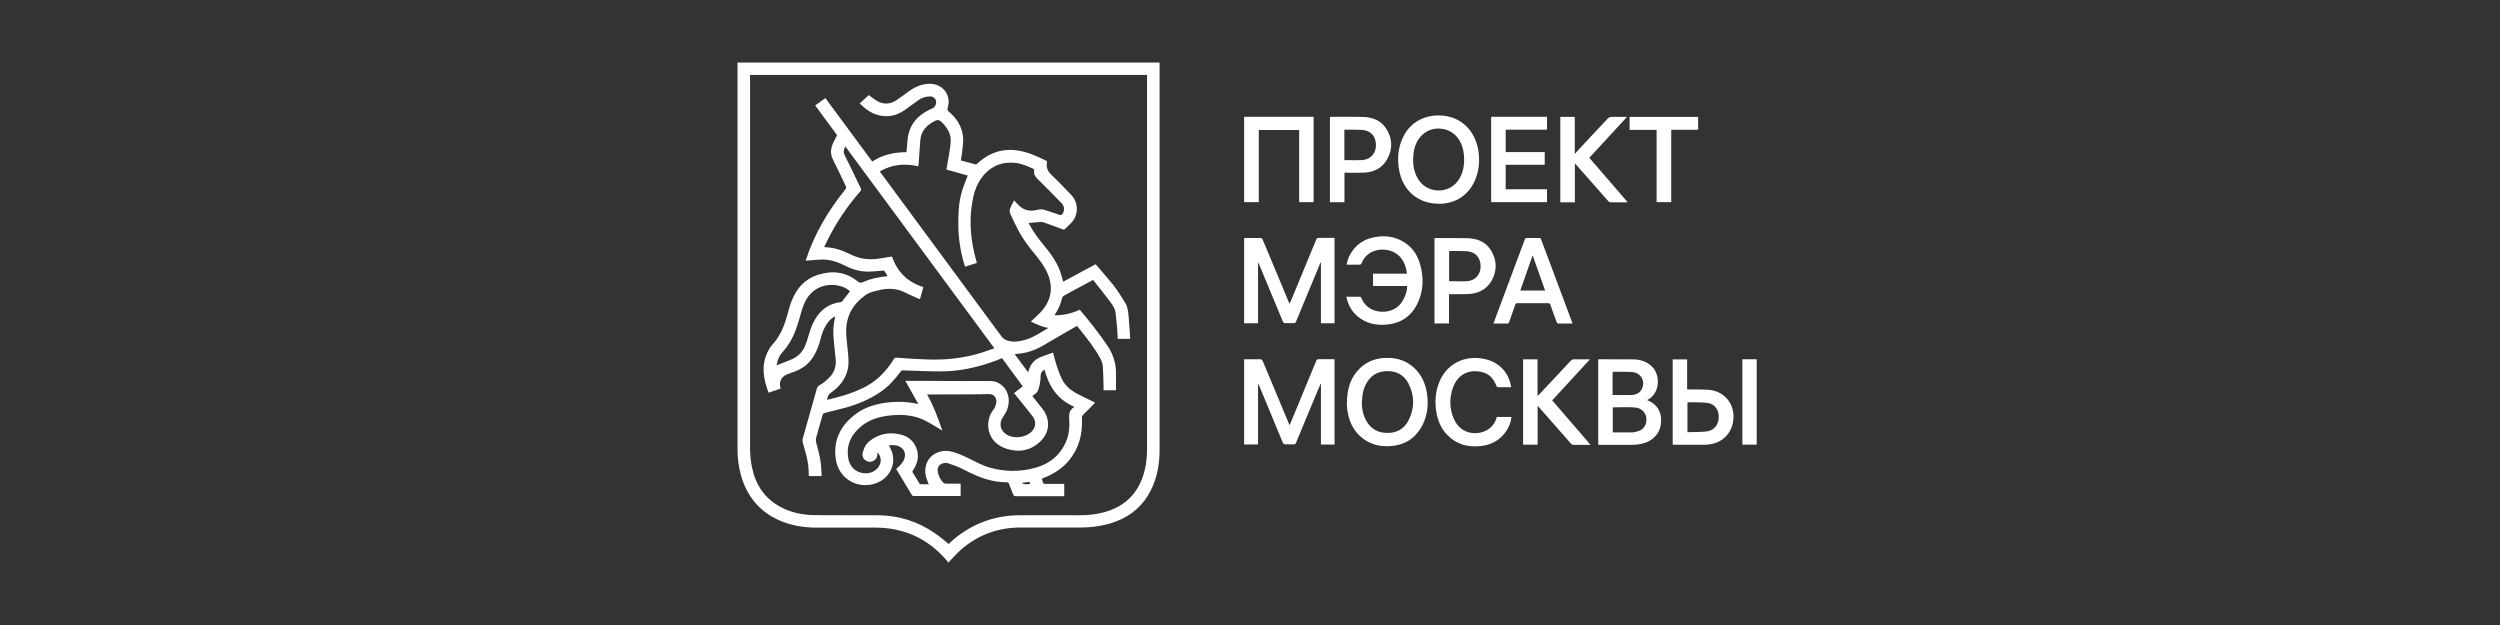<svg width="200" height="50" viewBox="0 0 200 50" fill="none" xmlns="http://www.w3.org/2000/svg">
<rect x="0" y="0" width="200" height="50" fill="#333333" stroke="none"/>
<path d="M75.875 45C74.678 43.538 73.171 42.599 71.28 42.3C70.911 42.242 70.543 42.217 70.175 42.209C68.543 42.2 66.919 42.209 65.286 42.209C64.29 42.209 63.319 42.043 62.398 41.652C60.766 40.946 59.753 39.708 59.276 38.022C59.084 37.324 59 36.61 59 35.895C59 25.652 59 15.409 59 5.174C59 5.125 59 5.066 59 5H92.759C92.759 5.058 92.767 5.108 92.767 5.158C92.767 15.451 92.767 25.735 92.767 36.028C92.767 37.15 92.566 38.238 92.056 39.243C91.344 40.655 90.172 41.503 88.657 41.918C87.946 42.109 87.226 42.2 86.489 42.2C84.882 42.2 83.266 42.2 81.659 42.2C79.868 42.2 78.278 42.774 76.921 43.937C76.57 44.236 76.269 44.593 75.942 44.925C75.925 44.942 75.917 44.967 75.909 44.992H75.875V45ZM75.917 43.513C75.917 43.513 75.942 43.471 75.959 43.447C77.533 41.993 79.399 41.237 81.55 41.22C83.166 41.203 84.782 41.22 86.397 41.22C87.05 41.22 87.695 41.154 88.331 40.979C89.628 40.622 90.624 39.891 91.21 38.661C91.62 37.797 91.763 36.867 91.763 35.92C91.763 26.009 91.763 16.099 91.763 6.18C91.763 6.122 91.763 6.063 91.763 5.997H60.005V6.229C60.005 16.115 60.005 25.993 60.005 35.879C60.005 36.402 60.063 36.934 60.172 37.449C60.465 38.811 61.185 39.883 62.44 40.556C63.277 41.004 64.19 41.195 65.127 41.212C66.818 41.228 68.509 41.212 70.192 41.22C71.874 41.22 73.423 41.71 74.804 42.666C75.18 42.923 75.524 43.222 75.9 43.521L75.917 43.513Z" fill="white"/>
<path d="M99.53 19.04C99.991 19.04 100.434 19.04 100.878 19.04C100.92 19.04 100.987 19.114 101.012 19.164C101.447 20.203 101.882 21.249 102.318 22.288C102.577 22.919 102.837 23.542 103.105 24.174C103.121 24.215 103.146 24.248 103.172 24.306C103.347 23.874 103.523 23.467 103.69 23.06C104.226 21.764 104.77 20.46 105.298 19.164C105.34 19.073 105.381 19.031 105.49 19.031C105.909 19.031 106.327 19.031 106.763 19.031V25.86H105.674V21.008C105.674 21.008 105.649 21.008 105.641 21.008C105.532 21.274 105.415 21.54 105.306 21.814C104.762 23.119 104.218 24.423 103.682 25.727C103.64 25.818 103.598 25.86 103.498 25.852C103.28 25.852 103.063 25.843 102.853 25.852C102.728 25.852 102.669 25.818 102.619 25.702C101.991 24.182 101.363 22.662 100.727 21.141C100.711 21.1 100.685 21.05 100.644 21.008V25.86H99.53V19.031V19.04Z" fill="white"/>
<path d="M99.53 28.743C99.991 28.743 100.434 28.743 100.878 28.743C100.92 28.743 100.987 28.818 101.012 28.868C101.447 29.906 101.882 30.953 102.318 31.991C102.577 32.623 102.837 33.246 103.105 33.877C103.121 33.919 103.146 33.952 103.172 34.01C103.347 33.578 103.523 33.171 103.69 32.764C104.226 31.468 104.77 30.164 105.298 28.868C105.34 28.776 105.381 28.735 105.49 28.735C105.909 28.735 106.327 28.735 106.763 28.735V35.563H105.674V30.712C105.674 30.712 105.649 30.712 105.641 30.712C105.524 30.986 105.415 31.26 105.298 31.526C104.754 32.822 104.218 34.126 103.682 35.422C103.64 35.514 103.598 35.555 103.498 35.547C103.28 35.547 103.063 35.539 102.853 35.547C102.728 35.547 102.669 35.514 102.619 35.397C101.991 33.877 101.363 32.357 100.727 30.837C100.711 30.795 100.685 30.745 100.644 30.704V35.555H99.53V28.727V28.743Z" fill="white"/>
<path d="M127.86 35.571V28.75C127.902 28.75 127.944 28.742 127.977 28.742C128.873 28.742 129.768 28.742 130.664 28.75C131.208 28.759 131.71 28.908 132.121 29.291C132.882 29.988 132.79 31.484 131.819 31.974C131.803 31.982 131.786 31.999 131.769 32.007C131.886 32.065 132.012 32.115 132.121 32.181C132.723 32.564 132.933 33.129 132.882 33.81C132.824 34.674 132.221 35.313 131.292 35.513C131.074 35.554 130.857 35.579 130.639 35.587C129.752 35.587 128.864 35.587 127.977 35.587C127.935 35.587 127.902 35.587 127.852 35.579L127.86 35.571ZM129.023 34.591C129.526 34.591 130.003 34.591 130.48 34.591C130.539 34.591 130.589 34.591 130.647 34.591C130.815 34.557 130.982 34.524 131.141 34.466C131.384 34.366 131.568 34.184 131.652 33.934C131.869 33.311 131.518 32.68 130.848 32.605C130.246 32.547 129.643 32.589 129.023 32.589V34.591ZM129.023 31.6C129.526 31.6 130.011 31.616 130.497 31.6C130.848 31.592 131.158 31.467 131.334 31.143C131.669 30.528 131.292 29.822 130.58 29.764C130.095 29.731 129.601 29.747 129.107 29.739C128.998 29.739 129.007 29.805 129.007 29.88C129.007 30.412 129.007 30.944 129.007 31.475C129.007 31.517 129.007 31.55 129.015 31.608L129.023 31.6Z" fill="white"/>
<path d="M115.09 16.297C113.492 16.297 112.269 15.292 111.951 13.713C111.759 12.75 111.826 11.811 112.269 10.922C112.881 9.701 114.078 9.153 115.35 9.244C116.882 9.352 118.003 10.424 118.263 12.027C118.388 12.783 118.338 13.523 118.07 14.245C117.585 15.558 116.497 16.305 115.09 16.305V16.297ZM117.133 12.767C117.133 12.251 117.041 11.761 116.798 11.304C116.17 10.125 114.513 9.925 113.642 10.931C113.282 11.346 113.123 11.844 113.073 12.376C113.006 13.066 113.081 13.73 113.45 14.328C114.119 15.433 115.727 15.558 116.555 14.569C116.991 14.046 117.124 13.423 117.133 12.758V12.767Z" fill="white"/>
<path d="M107.751 32.273C107.759 31.276 107.96 30.445 108.538 29.739C109.216 28.908 110.128 28.584 111.183 28.634C111.936 28.667 112.606 28.933 113.158 29.456C113.719 29.988 114.02 30.652 114.146 31.409C114.288 32.281 114.221 33.136 113.828 33.942C113.267 35.08 112.338 35.662 111.065 35.695C110.203 35.72 109.442 35.479 108.805 34.889C108.203 34.333 107.901 33.627 107.793 32.829C107.759 32.605 107.751 32.38 107.742 32.273H107.751ZM108.948 32.056C108.939 32.497 108.981 32.929 109.149 33.344C109.458 34.117 110.011 34.59 110.873 34.632C111.677 34.673 112.313 34.349 112.681 33.635C113.175 32.663 113.175 31.658 112.681 30.686C112.321 29.98 111.693 29.664 110.906 29.689C110.161 29.714 109.626 30.071 109.283 30.719C109.057 31.134 108.973 31.583 108.964 32.056H108.948Z" fill="white"/>
<path d="M107.707 23.738C108.092 23.738 108.452 23.738 108.812 23.738C108.845 23.738 108.887 23.788 108.904 23.829C109.406 25.142 111.164 25.242 111.959 24.403C112.303 24.037 112.596 23.356 112.57 22.882C112.118 22.882 111.666 22.882 111.206 22.882C110.746 22.882 110.302 22.882 109.842 22.882V21.894H112.554C112.537 21.786 112.529 21.695 112.512 21.603C112.37 20.972 112.068 20.44 111.457 20.149C110.662 19.776 109.356 19.925 108.912 21.088C108.896 21.13 108.837 21.171 108.804 21.171C108.452 21.171 108.101 21.171 107.732 21.171C107.774 20.889 107.866 20.623 108 20.382C108.469 19.51 109.222 19.053 110.202 18.936C110.871 18.853 111.516 18.936 112.11 19.252C112.88 19.651 113.366 20.291 113.6 21.113C113.918 22.226 113.893 23.331 113.349 24.378C112.805 25.416 111.909 25.931 110.737 25.981C110.101 26.006 109.498 25.898 108.954 25.557C108.276 25.142 107.866 24.536 107.707 23.73V23.738Z" fill="white"/>
<path d="M99.53 9.344H105.088V16.172H103.933V10.399H100.702V16.172H99.53V9.344Z" fill="white"/>
<path d="M130.167 9.344C129.145 10.449 128.149 11.529 127.145 12.625C128.166 13.805 129.179 14.985 130.208 16.172C130.15 16.172 130.108 16.189 130.075 16.189C129.673 16.189 129.271 16.189 128.869 16.189C128.794 16.189 128.702 16.148 128.66 16.089C127.806 15.126 126.952 14.162 126.107 13.198C126.082 13.165 126.048 13.132 125.99 13.074V16.189H124.826V9.352H125.981V12.243L126.04 12.285C126.065 12.243 126.082 12.185 126.124 12.152C126.969 11.246 127.806 10.341 128.66 9.443C128.71 9.394 128.802 9.352 128.878 9.352C129.296 9.344 129.715 9.352 130.175 9.352L130.167 9.344Z" fill="white"/>
<path d="M127.197 28.746C126.176 29.851 125.179 30.939 124.175 32.027C125.196 33.207 126.209 34.387 127.239 35.583C127.163 35.583 127.113 35.591 127.063 35.591C126.686 35.591 126.309 35.591 125.933 35.591C125.816 35.591 125.74 35.558 125.665 35.475C124.828 34.52 123.982 33.564 123.145 32.609C123.112 32.567 123.07 32.534 123.011 32.459V35.575H121.848V28.746H123.003V31.67C123.053 31.628 123.087 31.604 123.112 31.579C123.966 30.665 124.819 29.751 125.682 28.837C125.732 28.787 125.824 28.746 125.899 28.746C126.318 28.738 126.736 28.746 127.197 28.746Z" fill="white"/>
<path d="M119.292 9.344H123.762V10.374H120.455V12.168H123.578V13.182H120.455V15.142H123.762V16.172H119.292V9.344Z" fill="white"/>
<path d="M125.783 25.884C125.39 25.884 125.021 25.884 124.645 25.884C124.603 25.884 124.553 25.826 124.536 25.776C124.36 25.319 124.193 24.854 124.034 24.389C124 24.298 123.967 24.256 123.858 24.256C123.037 24.256 122.226 24.256 121.405 24.256C121.305 24.256 121.255 24.281 121.221 24.381C121.062 24.838 120.895 25.286 120.744 25.743C120.71 25.851 120.652 25.884 120.543 25.884C120.191 25.884 119.84 25.884 119.472 25.884C119.564 25.627 119.647 25.402 119.739 25.17C120.484 23.176 121.238 21.174 121.974 19.18C122.016 19.072 122.058 19.039 122.175 19.039C122.493 19.047 122.82 19.039 123.138 19.039C123.213 19.039 123.255 19.056 123.28 19.13C124.117 21.357 124.946 23.591 125.783 25.818C125.783 25.834 125.783 25.843 125.8 25.884H125.783ZM123.607 23.243C123.272 22.312 122.945 21.39 122.611 20.426C122.276 21.382 121.949 22.304 121.623 23.243H123.615H123.607Z" fill="white"/>
<path d="M120.909 30.977C120.532 30.977 120.172 30.977 119.812 30.977C119.77 30.977 119.72 30.902 119.703 30.852C119.477 30.237 119.059 29.838 118.398 29.73C117.435 29.564 116.648 29.996 116.28 30.902C115.937 31.766 115.937 32.646 116.305 33.502C116.891 34.848 118.322 34.856 119.076 34.333C119.419 34.092 119.645 33.768 119.745 33.353H120.917C120.875 33.785 120.716 34.175 120.474 34.524C119.98 35.23 119.285 35.596 118.448 35.687C117.427 35.795 116.514 35.554 115.786 34.798C115.284 34.283 115.016 33.652 114.907 32.954C114.773 32.123 114.832 31.309 115.158 30.528C115.694 29.249 116.899 28.526 118.297 28.651C119.017 28.717 119.662 28.95 120.172 29.473C120.574 29.888 120.8 30.395 120.9 30.985L120.909 30.977Z" fill="white"/>
<path d="M107.557 13.823V16.174H106.394V9.362C106.394 9.362 106.435 9.345 106.461 9.345C107.331 9.345 108.193 9.329 109.064 9.354C109.826 9.379 110.495 9.644 110.914 10.317C111.399 11.09 111.424 11.912 110.989 12.71C110.579 13.474 109.876 13.798 109.03 13.815C108.553 13.823 108.068 13.815 107.565 13.815L107.557 13.823ZM107.557 12.809C108.026 12.809 108.486 12.826 108.947 12.809C109.616 12.776 110.077 12.286 110.077 11.621C110.077 10.907 109.666 10.434 108.963 10.392C108.52 10.367 108.076 10.375 107.624 10.375C107.599 10.375 107.574 10.384 107.549 10.392V12.809H107.557Z" fill="white"/>
<path d="M115.921 25.877H114.758V19.057C114.758 19.057 114.8 19.048 114.817 19.048C115.687 19.048 116.549 19.032 117.42 19.057C118.198 19.082 118.876 19.356 119.295 20.054C119.755 20.818 119.772 21.624 119.353 22.413C118.943 23.16 118.265 23.493 117.42 23.526C116.976 23.543 116.524 23.526 116.08 23.534C116.03 23.534 115.98 23.534 115.921 23.534V25.877ZM115.93 20.062V22.496C116.424 22.496 116.901 22.529 117.378 22.496C118.048 22.438 118.466 21.931 118.449 21.267C118.433 20.585 118.014 20.137 117.328 20.095C116.926 20.07 116.524 20.087 116.122 20.078C116.055 20.078 115.997 20.078 115.93 20.078V20.062Z" fill="white"/>
<path d="M133.816 35.57V28.75H134.971V31.159C135.046 31.159 135.105 31.159 135.163 31.159C135.665 31.159 136.176 31.151 136.678 31.184C137.825 31.267 138.645 32.131 138.679 33.244C138.712 34.441 137.967 35.363 136.821 35.537C136.687 35.554 136.553 35.579 136.419 35.579C135.573 35.579 134.736 35.579 133.891 35.579C133.874 35.579 133.849 35.579 133.816 35.57ZM134.987 34.574C135.515 34.557 136.025 34.574 136.536 34.515C137.114 34.449 137.482 33.984 137.499 33.394C137.515 32.779 137.189 32.314 136.595 32.231C136.076 32.164 135.548 32.198 135.021 32.181C135.021 32.181 135.004 32.189 134.996 32.198V34.557L134.987 34.574Z" fill="white"/>
<path d="M132.528 10.39H130.368V9.352H135.851V10.382H133.7V16.172H132.528V10.382V10.39Z" fill="white"/>
<path d="M140.535 35.571H139.389V28.742H140.535V35.571Z" fill="white"/>
<path d="M65.719 38.085C65.392 38.085 65.091 38.085 64.79 38.085C64.664 38.085 64.698 37.986 64.698 37.919C64.698 37.412 64.631 36.914 64.505 36.432C64.421 36.091 64.329 35.751 64.229 35.41C64.195 35.286 64.195 35.178 64.229 35.053C64.606 33.74 64.974 32.428 65.342 31.107C65.376 30.982 65.434 30.899 65.543 30.833C65.895 30.625 66.213 30.376 66.472 30.06C66.774 29.686 66.899 29.254 66.857 28.781C66.807 28.224 66.74 27.668 66.69 27.103C66.64 26.53 66.665 25.965 66.799 25.4C66.799 25.375 66.807 25.35 66.816 25.308C66.548 25.433 66.364 25.616 66.204 25.832C65.937 26.197 65.778 26.604 65.669 27.036C65.535 27.56 65.359 28.067 65.074 28.523C64.706 29.122 64.17 29.512 63.517 29.745C63.333 29.811 63.141 29.878 62.957 29.952C62.521 30.135 62.321 30.517 62.421 30.974C62.421 31.007 62.438 31.041 62.446 31.09C62.279 31.148 62.12 31.198 61.961 31.256C61.801 31.306 61.651 31.356 61.483 31.414C61.073 30.334 60.881 29.246 61.408 28.158C61.5 27.967 61.617 27.767 61.76 27.61C62.337 26.986 62.68 26.247 62.915 25.441C63.049 24.976 63.157 24.494 63.342 24.046C63.727 23.074 64.38 22.326 65.409 21.994C66.539 21.628 67.627 21.72 68.582 22.492C68.774 22.65 68.883 22.642 69.092 22.55C69.695 22.276 70.34 22.16 71.009 22.093C70.925 21.952 70.85 21.811 70.758 21.678C70.741 21.653 70.674 21.653 70.624 21.653C70.189 21.678 69.754 21.736 69.327 21.728C68.691 21.711 68.096 21.512 67.535 21.221C66.958 20.93 66.355 20.748 65.702 20.764C65.401 20.773 65.091 20.806 64.79 20.831C64.689 20.831 64.581 20.847 64.463 20.856C64.48 20.797 64.489 20.764 64.497 20.723C65.175 18.663 66.271 16.835 67.627 15.157C67.703 15.065 67.711 14.991 67.661 14.883C67.318 14.185 67 13.479 66.648 12.789C66.447 12.39 66.43 12 66.59 11.593C66.69 11.327 66.832 11.086 66.966 10.812C66.397 10.04 65.811 9.25 65.217 8.436C65.485 8.245 65.744 8.046 66.029 7.846C67.276 9.541 68.523 11.227 69.779 12.922C70.607 12.382 71.528 12.175 72.516 12.175C72.541 11.884 72.575 11.61 72.591 11.327C72.641 10.571 72.893 9.907 73.462 9.375C73.797 9.068 74.182 8.843 74.6 8.669C74.793 8.594 74.927 8.312 74.885 8.087C74.843 7.871 74.659 7.722 74.424 7.713C74.081 7.713 73.772 7.805 73.495 7.996C73.144 8.245 72.792 8.511 72.441 8.76C71.955 9.109 71.428 9.317 70.817 9.292C70.08 9.267 69.486 8.935 68.958 8.444C68.9 8.395 68.85 8.345 68.774 8.278C69.034 8.037 69.276 7.813 69.502 7.605C69.737 7.772 69.946 7.954 70.18 8.087C70.683 8.37 71.202 8.345 71.687 8.037C72.005 7.83 72.307 7.597 72.608 7.373C73.094 7.007 73.629 6.75 74.249 6.708C75.362 6.625 76.149 7.572 75.814 8.636C75.772 8.777 75.806 8.843 75.906 8.926C76.534 9.466 76.969 10.123 77.044 10.962C77.078 11.31 77.019 11.676 76.986 12.025C76.961 12.291 76.91 12.557 76.869 12.831C77.262 12.939 77.656 13.055 78.04 13.155C78.074 13.163 78.124 13.138 78.158 13.113C79.447 11.892 80.928 11.726 82.536 12.341C82.912 12.482 83.272 12.665 83.649 12.831C83.733 12.864 83.766 12.914 83.758 12.997C83.758 13.005 83.758 13.014 83.758 13.03C83.674 13.462 83.867 13.761 84.176 14.052C84.704 14.542 85.197 15.074 85.7 15.597C86.302 16.22 86.294 17.234 85.683 17.848C85.532 17.998 85.373 18.148 85.222 18.297C85.147 18.372 85.089 18.38 84.988 18.338C84.486 18.148 83.975 17.956 83.465 17.782C83.364 17.749 83.247 17.757 83.147 17.765C82.862 17.782 82.577 17.815 82.293 17.84C82.31 17.882 82.335 17.923 82.36 17.973C82.686 18.596 83.121 19.153 83.565 19.693C84.067 20.299 84.528 20.939 84.804 21.686C84.904 21.952 84.971 22.235 85.055 22.534C85.909 22.077 86.763 21.62 87.65 21.138C88.135 21.711 88.638 22.268 89.098 22.849C89.433 23.281 89.726 23.755 90.019 24.229C90.212 24.544 90.253 24.918 90.287 25.275C90.337 25.848 90.371 26.422 90.412 27.003C90.412 27.028 90.412 27.061 90.404 27.111H89.416C89.4 26.854 89.4 26.579 89.374 26.314C89.341 25.89 89.299 25.475 89.249 25.051C89.207 24.685 88.998 24.378 88.78 24.096C88.345 23.522 87.901 22.966 87.449 22.392C87.215 22.517 87.014 22.625 86.813 22.733C86.244 23.041 85.675 23.34 85.114 23.655C85.047 23.689 84.988 23.772 84.971 23.838C84.854 24.295 84.687 24.727 84.419 25.117C84.402 25.142 84.385 25.175 84.36 25.225C85.08 25.225 85.75 25.076 86.378 24.777C87.173 25.715 87.935 26.671 88.613 27.684C89.081 28.382 89.299 29.138 89.282 29.977C89.282 30.392 89.282 30.808 89.282 31.223H88.286C88.286 31.14 88.286 31.074 88.286 31.007C88.269 30.442 88.269 29.886 88.228 29.321C88.211 29.097 88.127 28.864 88.018 28.665C87.575 27.842 86.989 27.111 86.411 26.38C86.328 26.28 86.252 26.181 86.16 26.073C86.118 26.089 86.085 26.106 86.051 26.131C85.181 26.638 84.302 27.136 83.431 27.651C82.795 28.025 82.117 28.249 81.38 28.307C81.322 28.307 81.272 28.316 81.213 28.324C81.213 28.324 81.205 28.324 81.18 28.341C81.531 28.814 81.883 29.296 82.251 29.786C82.276 29.72 82.293 29.67 82.301 29.62C82.452 29.113 82.778 28.748 83.272 28.557C83.59 28.432 83.908 28.324 84.243 28.208C84.335 28.532 84.402 28.847 84.503 29.155C84.628 29.529 84.754 29.902 84.913 30.251C85.222 30.924 85.792 31.331 86.445 31.639C86.83 31.821 87.215 32.021 87.608 32.212C87.466 32.361 87.332 32.503 87.19 32.644C87.014 32.818 86.847 32.993 86.671 33.159C86.57 33.25 86.553 33.342 86.553 33.475C86.612 34.712 86.328 35.85 85.524 36.831C84.996 37.462 84.327 37.902 83.565 38.202C83.498 38.226 83.44 38.251 83.356 38.285C83.389 38.409 83.406 38.534 83.448 38.642C83.465 38.675 83.54 38.708 83.582 38.708C84.042 38.708 84.503 38.708 84.963 38.708H85.139V39.688C85.097 39.688 85.047 39.697 84.996 39.697C83.749 39.697 82.51 39.697 81.263 39.697C81.146 39.697 81.096 39.655 81.054 39.556C80.945 39.273 80.828 38.991 80.719 38.708C80.686 38.625 80.635 38.584 80.543 38.584C79.321 38.584 78.225 38.16 77.162 37.595C76.743 37.371 76.283 37.213 75.831 37.055C75.697 37.005 75.504 37.038 75.37 37.088C75.069 37.205 74.96 37.462 75.035 37.811C75.102 38.127 75.253 38.401 75.479 38.625C75.521 38.667 75.596 38.692 75.663 38.692C76.057 38.692 76.442 38.692 76.852 38.692V39.672C76.802 39.672 76.751 39.68 76.693 39.68C75.513 39.68 74.324 39.68 73.144 39.68C73.06 39.68 72.993 39.68 72.943 39.589C72.533 38.899 72.114 38.218 71.696 37.52C71.779 37.446 71.863 37.362 71.947 37.288C72.189 37.047 72.382 36.781 72.399 36.424C72.407 36.175 72.307 35.967 72.106 35.817C71.813 35.601 71.47 35.576 71.11 35.626C71.185 35.792 71.277 35.934 71.336 36.091C71.746 37.188 71.11 38.368 69.929 38.708C68.498 39.124 67.092 38.243 66.866 36.748C66.64 35.269 67.209 34.106 68.364 33.192C69.059 32.652 69.862 32.37 70.733 32.237C71.612 32.104 72.491 32.112 73.361 32.303C73.386 32.303 73.412 32.312 73.47 32.328C73.11 31.689 72.767 31.074 72.424 30.467C72.717 30.467 72.993 30.467 73.278 30.467C74.575 30.467 75.873 30.484 77.17 30.484C77.873 30.484 78.576 30.467 79.271 30.484C80.083 30.5 80.719 31.232 80.702 32.087C80.694 32.553 80.527 32.959 80.259 33.333C79.874 33.865 80.016 34.488 80.594 34.804C81.154 35.111 82.008 35.003 82.477 34.579C82.879 34.214 82.929 33.715 82.594 33.283C82.15 32.71 81.682 32.145 81.23 31.581C81.196 31.539 81.163 31.506 81.121 31.448C81.347 31.273 81.581 31.099 81.824 30.908C81.272 30.152 80.711 29.404 80.158 28.648C79.966 28.731 79.782 28.814 79.589 28.881C78.191 29.396 76.751 29.711 75.261 29.711C74.249 29.711 73.236 29.662 72.231 29.628C72.131 29.628 72.089 29.67 72.039 29.736C71.587 30.359 71.076 30.924 70.44 31.356C69.561 31.954 68.59 32.361 67.561 32.636C67.041 32.768 66.514 32.901 65.987 33.034C65.886 33.059 65.836 33.101 65.803 33.209C65.635 33.824 65.451 34.43 65.284 35.045C65.259 35.144 65.259 35.261 65.284 35.36C65.443 35.959 65.618 36.557 65.677 37.18C65.702 37.462 65.711 37.745 65.736 38.052L65.719 38.085ZM81.113 16.012C81.171 16.071 81.205 16.12 81.246 16.162C81.422 16.328 81.573 16.519 81.774 16.644C82.15 16.885 82.569 16.893 82.996 16.785C83.189 16.735 83.364 16.735 83.54 16.785C83.942 16.91 84.352 17.043 84.754 17.184C84.863 17.225 84.93 17.2 84.996 17.109C85.189 16.843 85.164 16.503 84.921 16.253C84.302 15.622 83.682 14.974 83.046 14.359C82.829 14.143 82.678 13.944 82.737 13.628C82.737 13.587 82.703 13.52 82.669 13.504C82.218 13.304 81.774 13.097 81.28 13.038C80.401 12.939 79.623 13.13 78.961 13.736C78.367 14.284 78.04 14.982 77.865 15.755C77.53 17.25 77.597 18.746 77.94 20.233C77.999 20.498 78.074 20.756 78.149 21.03C77.831 21.138 77.522 21.238 77.212 21.337C77.187 21.279 77.17 21.246 77.162 21.205C76.852 20.191 76.684 19.153 76.668 18.098C76.651 17.167 76.684 16.245 76.944 15.348C77.07 14.908 77.254 14.484 77.421 14.044C76.869 13.886 76.291 13.728 75.713 13.562C75.789 13.121 75.873 12.69 75.939 12.266C75.99 11.909 76.057 11.56 76.057 11.203C76.048 10.604 75.722 10.139 75.295 9.732C75.144 9.591 75.019 9.566 74.826 9.657C74.157 9.99 73.679 10.463 73.621 11.236C73.571 11.867 73.537 12.507 73.487 13.138C73.487 13.188 73.47 13.238 73.462 13.304C72.374 13.055 71.352 13.146 70.381 13.72C70.423 13.778 70.457 13.828 70.499 13.877C73.696 18.214 76.902 22.55 80.1 26.887C80.242 27.078 80.418 27.203 80.644 27.261C81.113 27.394 81.565 27.311 82.017 27.186C82.552 27.045 82.996 26.746 83.465 26.48C83.607 26.397 83.749 26.314 83.883 26.23C83.364 26.172 82.929 25.94 82.469 25.724C82.728 25.475 82.988 25.25 83.222 25.009C84.051 24.129 84.293 23.124 83.85 21.985C83.615 21.396 83.247 20.889 82.845 20.399C82.335 19.784 81.841 19.153 81.481 18.447C81.255 18.015 81.037 17.583 80.836 17.134C80.786 17.018 80.753 16.852 80.794 16.735C80.878 16.486 81.02 16.253 81.146 15.996L81.113 16.012ZM73.596 23.921C73.537 23.904 73.487 23.904 73.445 23.88C73.085 23.713 72.734 23.547 72.374 23.389C72.24 23.331 72.106 23.256 71.963 23.215C71.47 23.082 70.967 23.065 70.465 23.182C70.03 23.281 69.586 23.356 69.218 23.622C68.239 24.328 67.694 25.275 67.694 26.48C67.694 27.053 67.787 27.626 67.837 28.199C67.887 28.714 67.929 29.23 67.77 29.736C67.544 30.476 67.058 31.016 66.43 31.448C66.23 31.589 66.221 31.78 66.154 31.988C66.422 31.921 66.656 31.863 66.891 31.805C67.602 31.63 68.297 31.389 68.967 31.074C70.063 30.567 70.867 29.753 71.495 28.748C71.545 28.665 71.587 28.606 71.712 28.615C72.524 28.673 73.345 28.731 74.157 28.756C75.672 28.814 77.162 28.656 78.601 28.191C78.911 28.091 79.221 27.975 79.547 27.859C75.563 22.459 71.595 17.092 67.627 11.718C67.502 11.95 67.443 12.141 67.569 12.399C68.013 13.279 68.423 14.168 68.858 15.057C68.908 15.157 68.9 15.223 68.825 15.306C67.778 16.494 66.908 17.799 66.196 19.219C66.112 19.394 66.029 19.576 65.945 19.751C65.97 19.767 65.978 19.776 65.987 19.776C66.715 19.792 67.393 20.025 68.038 20.349C68.774 20.714 69.544 20.822 70.356 20.681C70.683 20.623 71.018 20.573 71.361 20.523C71.779 21.761 72.616 22.575 73.864 22.966C73.772 23.281 73.688 23.597 73.604 23.913L73.596 23.921ZM75.362 34.43C75.253 34.364 75.169 34.314 75.086 34.264C74.659 34.023 74.249 33.74 73.805 33.549C72.909 33.167 71.972 33.134 71.018 33.259C70.264 33.358 69.561 33.583 68.958 34.056C68.121 34.712 67.694 35.551 67.853 36.623C67.954 37.329 68.439 37.786 69.117 37.861C69.712 37.919 70.264 37.587 70.423 37.072C70.515 36.756 70.415 36.365 70.18 36.208C70.18 36.233 70.18 36.249 70.18 36.266C70.214 36.523 70.114 36.723 69.896 36.856C69.67 36.989 69.444 36.972 69.235 36.822C69.025 36.673 68.958 36.457 69.017 36.216C69.109 35.826 69.302 35.477 69.628 35.236C70.323 34.712 71.11 34.563 71.947 34.737C72.683 34.887 73.186 35.327 73.378 36.066C73.52 36.631 73.361 37.146 73.043 37.62C73.001 37.678 72.968 37.72 73.018 37.803C73.202 38.085 73.37 38.384 73.546 38.667C73.562 38.7 73.596 38.741 73.629 38.741C73.847 38.741 74.073 38.741 74.29 38.741C74.29 38.717 74.29 38.708 74.29 38.708C74.265 38.658 74.249 38.608 74.224 38.559C74.031 38.11 73.947 37.645 74.098 37.163C74.332 36.391 75.178 35.934 76.032 36.108C76.609 36.224 77.128 36.498 77.656 36.748C78.141 36.98 78.618 37.246 79.137 37.396C80.384 37.753 81.657 37.77 82.912 37.396C83.758 37.146 84.461 36.681 84.955 35.942C85.432 35.236 85.599 34.447 85.541 33.616C85.516 33.2 85.49 32.818 85.959 32.552C84.595 31.971 83.917 30.908 83.557 29.57C83.339 29.703 83.239 29.878 83.247 30.102C83.247 30.442 83.189 30.758 83.096 31.082C83.038 31.281 82.954 31.448 82.762 31.547C82.703 31.581 82.653 31.63 82.586 31.672C82.619 31.713 82.644 31.755 82.669 31.788C82.921 32.112 83.18 32.428 83.431 32.752C84.025 33.541 83.984 34.546 83.297 35.244C82.536 36.025 81.598 36.224 80.577 35.917C78.919 35.427 78.719 33.724 79.472 32.777C79.572 32.66 79.631 32.503 79.673 32.353C79.798 31.946 79.623 31.497 79.045 31.522C78.626 31.547 78.216 31.539 77.798 31.547C76.751 31.547 75.705 31.547 74.659 31.556C74.508 31.556 74.349 31.556 74.165 31.556C74.692 32.469 75.035 33.441 75.387 34.438L75.362 34.43ZM67.987 23.298C67.812 23.124 67.577 22.991 67.326 22.916C66.347 22.608 64.999 22.825 64.363 24.237C64.17 24.652 64.062 25.109 63.936 25.549C63.668 26.463 63.333 27.352 62.68 28.075C62.605 28.158 62.53 28.249 62.463 28.341C62.27 28.615 62.178 28.922 62.128 29.23C62.496 29.08 62.856 28.939 63.216 28.797C63.76 28.59 64.162 28.233 64.388 27.709C64.505 27.427 64.606 27.136 64.689 26.837C64.815 26.388 64.966 25.956 65.2 25.558C65.66 24.768 66.322 24.278 67.251 24.17C67.293 24.17 67.343 24.137 67.376 24.104C67.586 23.846 67.787 23.581 67.996 23.306L67.987 23.298ZM82.36 38.55C82.15 38.575 81.958 38.6 81.766 38.625C81.816 38.741 82.075 38.775 82.402 38.717C82.385 38.667 82.376 38.617 82.36 38.55Z" fill="white"/>
</svg>
